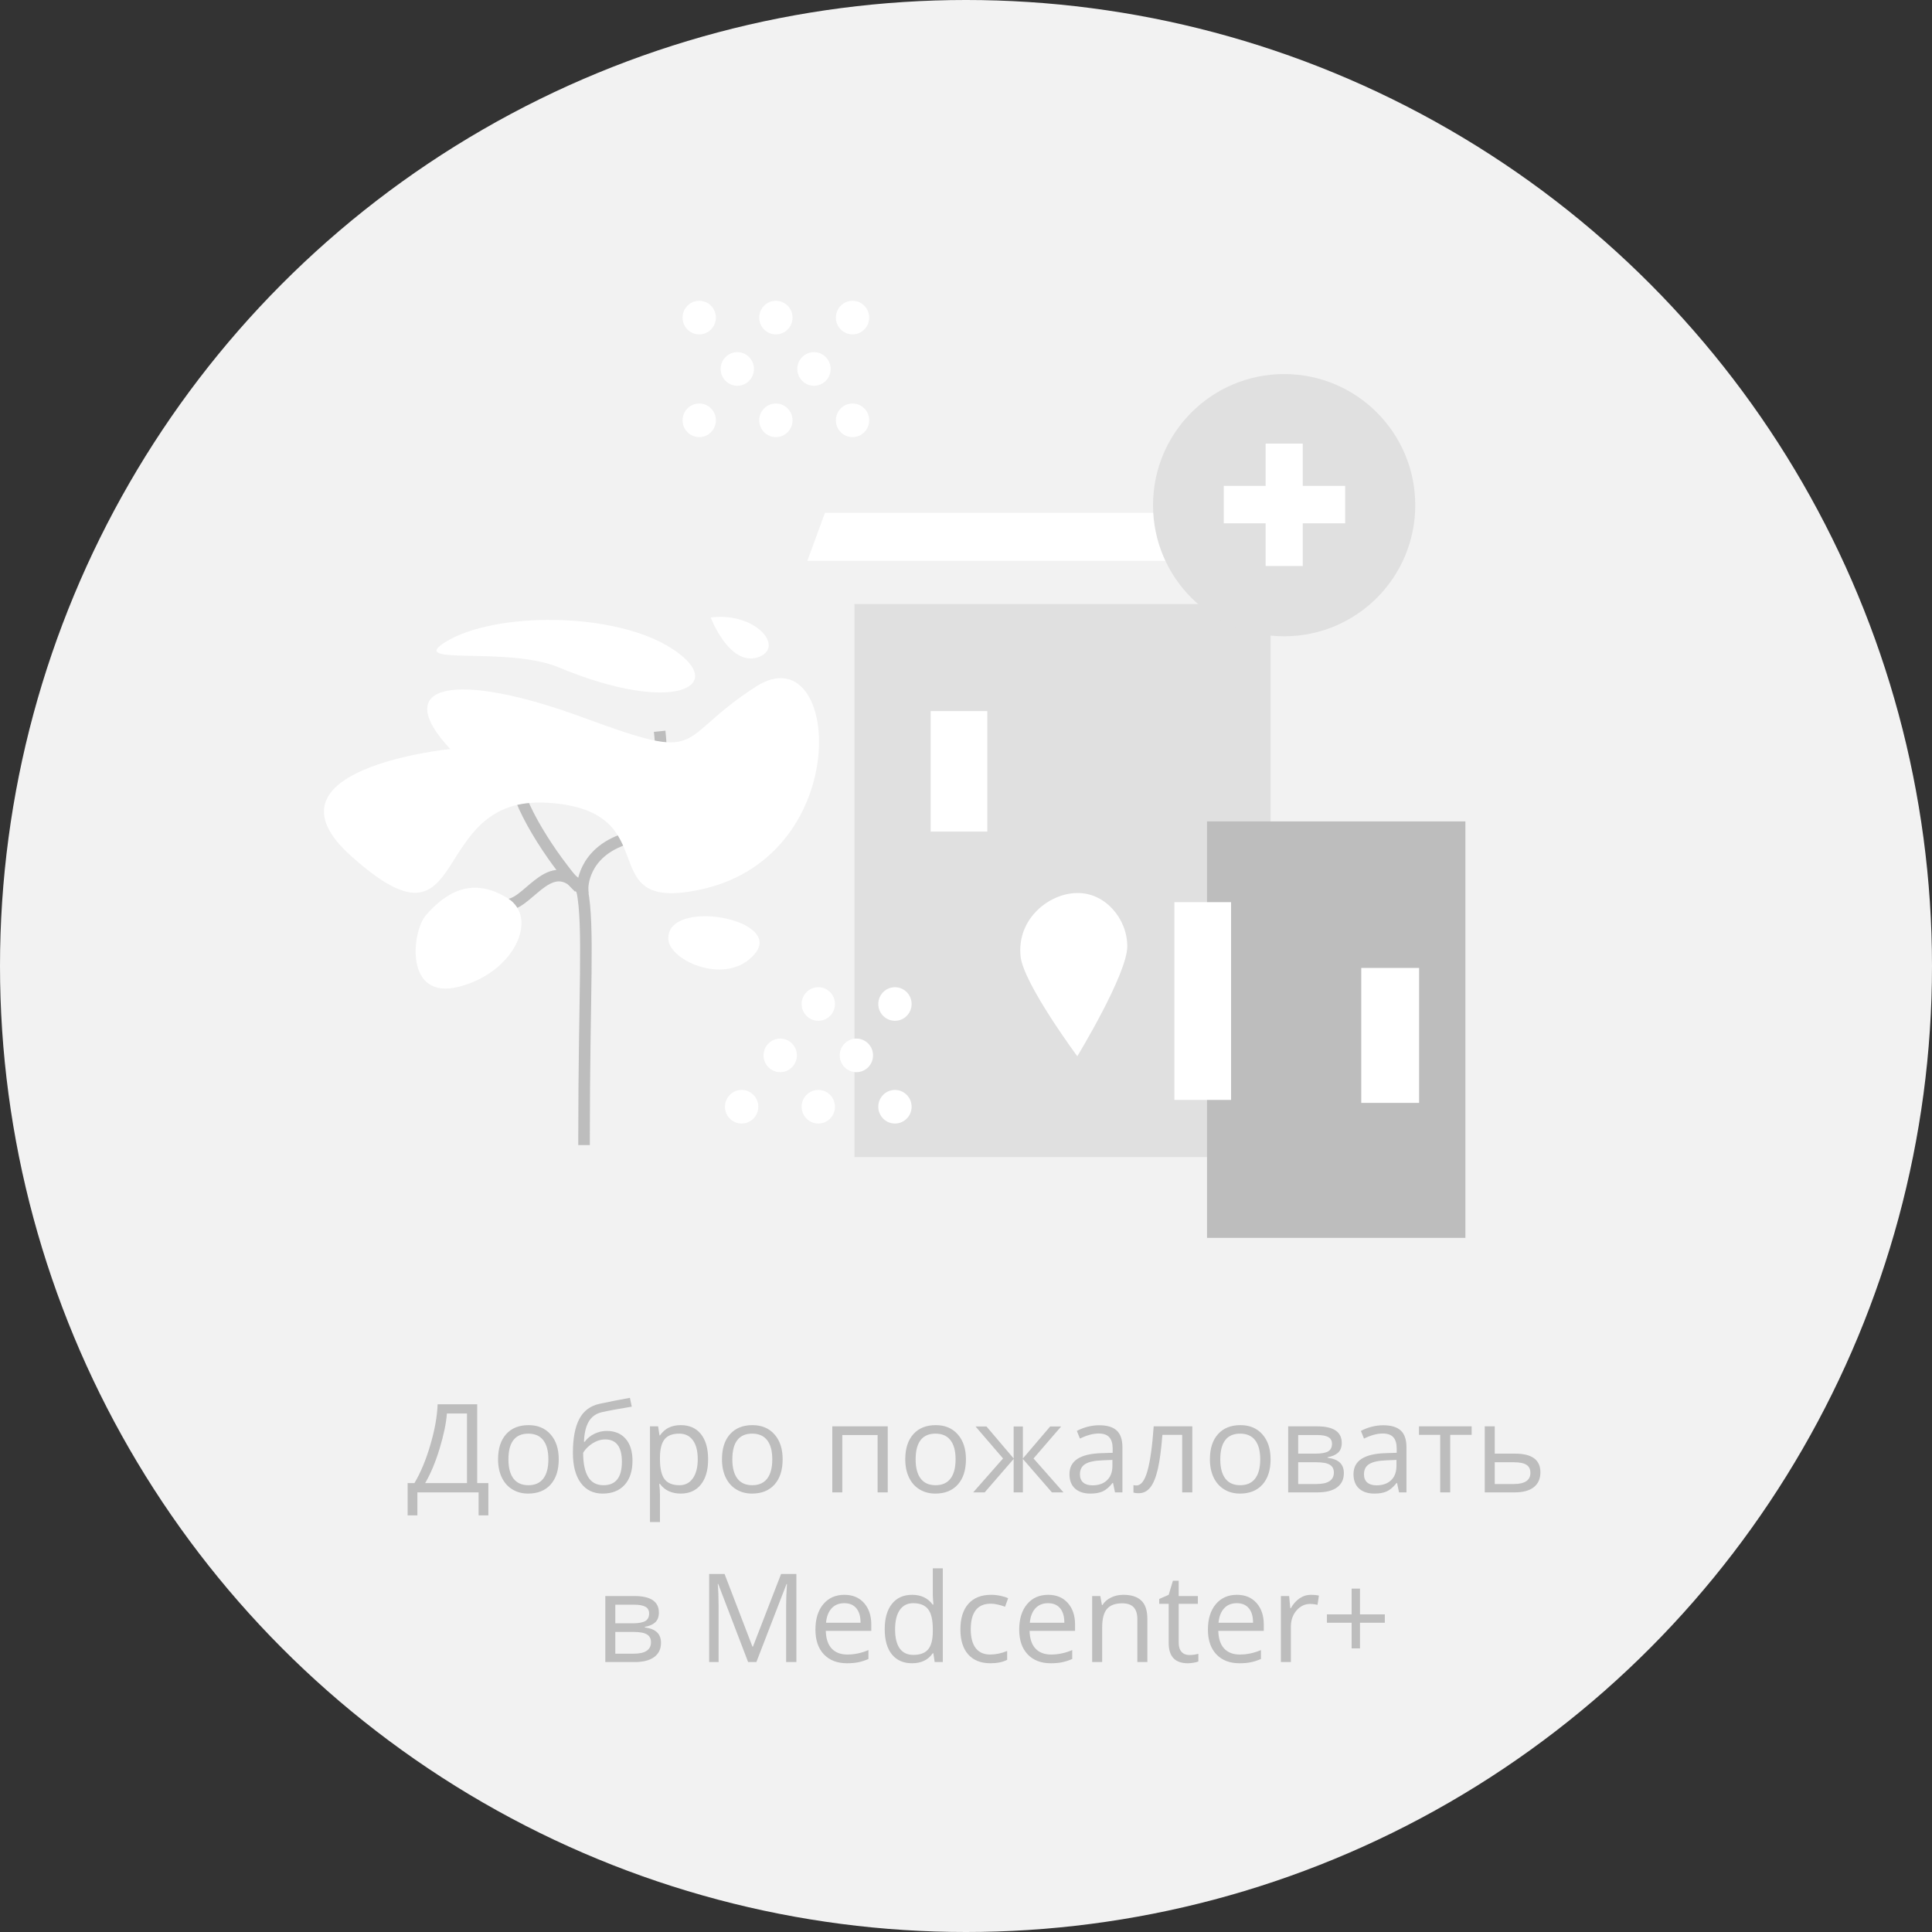 <svg width="501" height="501" viewBox="0 0 501 501" fill="none" xmlns="http://www.w3.org/2000/svg">
<rect x="0" y="0" width="501" height="501" fill="#333333" stroke="none"/>
<circle cx="250.5" cy="250.5" r="250.5" fill="#F2F2F2"/>
<path d="M126.641 392.953H124.109V387H108.234V392.953H105.703V384.594H107.469C109.073 381.896 110.443 378.615 111.578 374.75C112.724 370.885 113.359 367.354 113.484 364.156H123.75V384.594H126.641V392.953ZM121.094 384.594V366.547H115.891C115.703 369.068 115.073 372.099 114 375.641C112.927 379.172 111.677 382.156 110.25 384.594H121.094ZM144.891 378.422C144.891 381.214 144.188 383.396 142.781 384.969C141.375 386.531 139.432 387.312 136.953 387.312C135.422 387.312 134.062 386.953 132.875 386.234C131.688 385.516 130.771 384.484 130.125 383.141C129.479 381.797 129.156 380.224 129.156 378.422C129.156 375.63 129.854 373.458 131.25 371.906C132.646 370.344 134.583 369.562 137.062 369.562C139.458 369.562 141.359 370.359 142.766 371.953C144.182 373.547 144.891 375.703 144.891 378.422ZM131.844 378.422C131.844 380.609 132.281 382.276 133.156 383.422C134.031 384.568 135.318 385.141 137.016 385.141C138.714 385.141 140 384.573 140.875 383.438C141.76 382.292 142.203 380.62 142.203 378.422C142.203 376.245 141.76 374.594 140.875 373.469C140 372.333 138.703 371.766 136.984 371.766C135.286 371.766 134.005 372.323 133.141 373.438C132.276 374.552 131.844 376.214 131.844 378.422ZM148.562 376.734C148.562 372.984 149.115 370.062 150.219 367.969C151.323 365.865 153.073 364.552 155.469 364.031C158.448 363.396 161.073 362.88 163.344 362.484L163.828 364.766C160.214 365.37 157.63 365.849 156.078 366.203C154.568 366.547 153.432 367.359 152.672 368.641C151.922 369.922 151.51 371.667 151.438 373.875H151.625C152.271 373 153.104 372.312 154.125 371.812C155.146 371.312 156.214 371.062 157.328 371.062C159.432 371.062 161.073 371.745 162.25 373.109C163.427 374.474 164.016 376.365 164.016 378.781C164.016 381.458 163.333 383.552 161.969 385.062C160.604 386.562 158.703 387.312 156.266 387.312C153.859 387.312 151.974 386.391 150.609 384.547C149.245 382.703 148.562 380.099 148.562 376.734ZM156.5 385.141C159.677 385.141 161.266 383.115 161.266 379.062C161.266 375.198 159.823 373.266 156.938 373.266C156.146 373.266 155.38 373.432 154.641 373.766C153.911 374.089 153.24 374.521 152.625 375.062C152.021 375.604 151.552 376.161 151.219 376.734C151.219 379.474 151.651 381.562 152.516 383C153.38 384.427 154.708 385.141 156.5 385.141ZM176.516 387.312C175.401 387.312 174.38 387.109 173.453 386.703C172.536 386.286 171.766 385.651 171.141 384.797H170.953C171.078 385.797 171.141 386.745 171.141 387.641V394.688H168.547V369.875H170.656L171.016 372.219H171.141C171.807 371.281 172.583 370.604 173.469 370.188C174.354 369.771 175.37 369.562 176.516 369.562C178.786 369.562 180.536 370.339 181.766 371.891C183.005 373.443 183.625 375.62 183.625 378.422C183.625 381.234 182.995 383.422 181.734 384.984C180.484 386.536 178.745 387.312 176.516 387.312ZM176.141 371.766C174.391 371.766 173.125 372.25 172.344 373.219C171.562 374.188 171.161 375.729 171.141 377.844V378.422C171.141 380.828 171.542 382.552 172.344 383.594C173.146 384.625 174.432 385.141 176.203 385.141C177.682 385.141 178.839 384.542 179.672 383.344C180.516 382.146 180.938 380.495 180.938 378.391C180.938 376.255 180.516 374.62 179.672 373.484C178.839 372.339 177.661 371.766 176.141 371.766ZM202.953 378.422C202.953 381.214 202.25 383.396 200.844 384.969C199.438 386.531 197.495 387.312 195.016 387.312C193.484 387.312 192.125 386.953 190.938 386.234C189.75 385.516 188.833 384.484 188.188 383.141C187.542 381.797 187.219 380.224 187.219 378.422C187.219 375.63 187.917 373.458 189.312 371.906C190.708 370.344 192.646 369.562 195.125 369.562C197.521 369.562 199.422 370.359 200.828 371.953C202.245 373.547 202.953 375.703 202.953 378.422ZM189.906 378.422C189.906 380.609 190.344 382.276 191.219 383.422C192.094 384.568 193.38 385.141 195.078 385.141C196.776 385.141 198.062 384.573 198.938 383.438C199.823 382.292 200.266 380.62 200.266 378.422C200.266 376.245 199.823 374.594 198.938 373.469C198.062 372.333 196.766 371.766 195.047 371.766C193.349 371.766 192.068 372.323 191.203 373.438C190.339 374.552 189.906 376.214 189.906 378.422ZM218.422 387H215.828V369.875H230.203V387H227.578V372.125H218.422V387ZM250.484 378.422C250.484 381.214 249.781 383.396 248.375 384.969C246.969 386.531 245.026 387.312 242.547 387.312C241.016 387.312 239.656 386.953 238.469 386.234C237.281 385.516 236.365 384.484 235.719 383.141C235.073 381.797 234.75 380.224 234.75 378.422C234.75 375.63 235.448 373.458 236.844 371.906C238.24 370.344 240.177 369.562 242.656 369.562C245.052 369.562 246.953 370.359 248.359 371.953C249.776 373.547 250.484 375.703 250.484 378.422ZM237.438 378.422C237.438 380.609 237.875 382.276 238.75 383.422C239.625 384.568 240.911 385.141 242.609 385.141C244.307 385.141 245.594 384.573 246.469 383.438C247.354 382.292 247.797 380.62 247.797 378.422C247.797 376.245 247.354 374.594 246.469 373.469C245.594 372.333 244.297 371.766 242.578 371.766C240.88 371.766 239.599 372.323 238.734 373.438C237.87 374.552 237.438 376.214 237.438 378.422ZM262.859 369.906H265.25V378.203L272.328 369.906H275.172L268.016 378.203L275.781 387H272.781L265.25 378.328V387H262.859V378.328L255.344 387H252.359L260.109 378.203L252.969 369.906H255.812L262.859 378.203V369.906ZM289.141 387L288.625 384.562H288.5C287.646 385.635 286.792 386.365 285.938 386.75C285.094 387.125 284.036 387.312 282.766 387.312C281.068 387.312 279.734 386.875 278.766 386C277.807 385.125 277.328 383.88 277.328 382.266C277.328 378.807 280.094 376.995 285.625 376.828L288.531 376.734V375.672C288.531 374.328 288.24 373.339 287.656 372.703C287.083 372.057 286.161 371.734 284.891 371.734C283.464 371.734 281.849 372.172 280.047 373.047L279.25 371.062C280.094 370.604 281.016 370.245 282.016 369.984C283.026 369.724 284.036 369.594 285.047 369.594C287.089 369.594 288.599 370.047 289.578 370.953C290.568 371.859 291.062 373.312 291.062 375.312V387H289.141ZM283.281 385.172C284.896 385.172 286.161 384.729 287.078 383.844C288.005 382.958 288.469 381.719 288.469 380.125V378.578L285.875 378.688C283.812 378.76 282.323 379.083 281.406 379.656C280.5 380.219 280.047 381.099 280.047 382.297C280.047 383.234 280.328 383.948 280.891 384.438C281.464 384.927 282.26 385.172 283.281 385.172ZM309.188 387H306.562V372.094H301.422C301.141 375.802 300.75 378.745 300.25 380.922C299.75 383.099 299.099 384.693 298.297 385.703C297.505 386.714 296.495 387.219 295.266 387.219C294.703 387.219 294.255 387.156 293.922 387.031V385.109C294.151 385.172 294.411 385.203 294.703 385.203C295.901 385.203 296.854 383.938 297.562 381.406C298.271 378.875 298.807 375.031 299.172 369.875H309.188V387ZM329.484 378.422C329.484 381.214 328.781 383.396 327.375 384.969C325.969 386.531 324.026 387.312 321.547 387.312C320.016 387.312 318.656 386.953 317.469 386.234C316.281 385.516 315.365 384.484 314.719 383.141C314.073 381.797 313.75 380.224 313.75 378.422C313.75 375.63 314.448 373.458 315.844 371.906C317.24 370.344 319.177 369.562 321.656 369.562C324.052 369.562 325.953 370.359 327.359 371.953C328.776 373.547 329.484 375.703 329.484 378.422ZM316.438 378.422C316.438 380.609 316.875 382.276 317.75 383.422C318.625 384.568 319.911 385.141 321.609 385.141C323.307 385.141 324.594 384.573 325.469 383.438C326.354 382.292 326.797 380.62 326.797 378.422C326.797 376.245 326.354 374.594 325.469 373.469C324.594 372.333 323.297 371.766 321.578 371.766C319.88 371.766 318.599 372.323 317.734 373.438C316.87 374.552 316.438 376.214 316.438 378.422ZM347.938 374.172C347.938 375.286 347.615 376.135 346.969 376.719C346.333 377.292 345.438 377.677 344.281 377.875V378.016C345.74 378.214 346.802 378.641 347.469 379.297C348.146 379.953 348.484 380.859 348.484 382.016C348.484 383.609 347.896 384.839 346.719 385.703C345.552 386.568 343.844 387 341.594 387H334.047V369.875H341.562C345.812 369.875 347.938 371.307 347.938 374.172ZM345.891 381.844C345.891 380.917 345.536 380.245 344.828 379.828C344.13 379.401 342.969 379.188 341.344 379.188H336.641V384.828H341.406C344.396 384.828 345.891 383.833 345.891 381.844ZM345.406 374.422C345.406 373.589 345.083 373 344.438 372.656C343.802 372.302 342.833 372.125 341.531 372.125H336.641V376.953H341.031C342.635 376.953 343.766 376.755 344.422 376.359C345.078 375.964 345.406 375.318 345.406 374.422ZM362.797 387L362.281 384.562H362.156C361.302 385.635 360.448 386.365 359.594 386.75C358.75 387.125 357.693 387.312 356.422 387.312C354.724 387.312 353.391 386.875 352.422 386C351.464 385.125 350.984 383.88 350.984 382.266C350.984 378.807 353.75 376.995 359.281 376.828L362.188 376.734V375.672C362.188 374.328 361.896 373.339 361.312 372.703C360.74 372.057 359.818 371.734 358.547 371.734C357.12 371.734 355.505 372.172 353.703 373.047L352.906 371.062C353.75 370.604 354.672 370.245 355.672 369.984C356.682 369.724 357.693 369.594 358.703 369.594C360.745 369.594 362.255 370.047 363.234 370.953C364.224 371.859 364.719 373.312 364.719 375.312V387H362.797ZM356.938 385.172C358.552 385.172 359.818 384.729 360.734 383.844C361.661 382.958 362.125 381.719 362.125 380.125V378.578L359.531 378.688C357.469 378.76 355.979 379.083 355.062 379.656C354.156 380.219 353.703 381.099 353.703 382.297C353.703 383.234 353.984 383.948 354.547 384.438C355.12 384.927 355.917 385.172 356.938 385.172ZM381.625 372.094H376.062V387H373.469V372.094H367.969V369.875H381.625V372.094ZM387.609 376.953H392.891C397.266 376.953 399.453 378.562 399.453 381.781C399.453 383.469 398.88 384.76 397.734 385.656C396.599 386.552 394.932 387 392.734 387H385.016V369.875H387.609V376.953ZM387.609 379.188V384.828H392.609C393.984 384.828 395.036 384.589 395.766 384.109C396.495 383.63 396.859 382.906 396.859 381.938C396.859 380.99 396.521 380.297 395.844 379.859C395.177 379.411 394.073 379.188 392.531 379.188H387.609ZM170.859 418.172C170.859 419.286 170.536 420.135 169.891 420.719C169.255 421.292 168.359 421.677 167.203 421.875V422.016C168.661 422.214 169.724 422.641 170.391 423.297C171.068 423.953 171.406 424.859 171.406 426.016C171.406 427.609 170.818 428.839 169.641 429.703C168.474 430.568 166.766 431 164.516 431H156.969V413.875H164.484C168.734 413.875 170.859 415.307 170.859 418.172ZM168.812 425.844C168.812 424.917 168.458 424.245 167.75 423.828C167.052 423.401 165.891 423.188 164.266 423.188H159.562V428.828H164.328C167.318 428.828 168.812 427.833 168.812 425.844ZM168.328 418.422C168.328 417.589 168.005 417 167.359 416.656C166.724 416.302 165.755 416.125 164.453 416.125H159.562V420.953H163.953C165.557 420.953 166.688 420.755 167.344 420.359C168 419.964 168.328 419.318 168.328 418.422ZM194 431L186.25 410.75H186.125C186.271 412.354 186.344 414.26 186.344 416.469V431H183.891V408.156H187.891L195.125 427H195.25L202.547 408.156H206.516V431H203.859V416.281C203.859 414.594 203.932 412.76 204.078 410.781H203.953L196.141 431H194ZM219.641 431.312C217.109 431.312 215.109 430.542 213.641 429C212.182 427.458 211.453 425.318 211.453 422.578C211.453 419.818 212.13 417.625 213.484 416C214.849 414.375 216.677 413.562 218.969 413.562C221.115 413.562 222.812 414.271 224.062 415.688C225.312 417.094 225.938 418.953 225.938 421.266V422.906H214.141C214.193 424.917 214.698 426.443 215.656 427.484C216.625 428.526 217.984 429.047 219.734 429.047C221.578 429.047 223.401 428.661 225.203 427.891V430.203C224.286 430.599 223.417 430.88 222.594 431.047C221.781 431.224 220.797 431.312 219.641 431.312ZM218.938 415.734C217.562 415.734 216.464 416.182 215.641 417.078C214.828 417.974 214.349 419.214 214.203 420.797H223.156C223.156 419.161 222.792 417.911 222.062 417.047C221.333 416.172 220.292 415.734 218.938 415.734ZM242.031 428.703H241.891C240.693 430.443 238.901 431.312 236.516 431.312C234.276 431.312 232.531 430.547 231.281 429.016C230.042 427.484 229.422 425.307 229.422 422.484C229.422 419.661 230.047 417.469 231.297 415.906C232.547 414.344 234.286 413.562 236.516 413.562C238.839 413.562 240.62 414.406 241.859 416.094H242.062L241.953 414.859L241.891 413.656V406.688H244.484V431H242.375L242.031 428.703ZM236.844 429.141C238.615 429.141 239.896 428.661 240.688 427.703C241.49 426.734 241.891 425.177 241.891 423.031V422.484C241.891 420.057 241.484 418.328 240.672 417.297C239.87 416.255 238.583 415.734 236.812 415.734C235.292 415.734 234.125 416.328 233.312 417.516C232.51 418.693 232.109 420.359 232.109 422.516C232.109 424.703 232.51 426.354 233.312 427.469C234.115 428.583 235.292 429.141 236.844 429.141ZM256.844 431.312C254.365 431.312 252.443 430.552 251.078 429.031C249.724 427.5 249.047 425.339 249.047 422.547C249.047 419.682 249.734 417.469 251.109 415.906C252.495 414.344 254.464 413.562 257.016 413.562C257.839 413.562 258.661 413.651 259.484 413.828C260.307 414.005 260.953 414.214 261.422 414.453L260.625 416.656C260.052 416.427 259.427 416.24 258.75 416.094C258.073 415.938 257.474 415.859 256.953 415.859C253.474 415.859 251.734 418.078 251.734 422.516C251.734 424.62 252.156 426.234 253 427.359C253.854 428.484 255.115 429.047 256.781 429.047C258.208 429.047 259.672 428.74 261.172 428.125V430.422C260.026 431.016 258.583 431.312 256.844 431.312ZM272.484 431.312C269.953 431.312 267.953 430.542 266.484 429C265.026 427.458 264.297 425.318 264.297 422.578C264.297 419.818 264.974 417.625 266.328 416C267.693 414.375 269.521 413.562 271.812 413.562C273.958 413.562 275.656 414.271 276.906 415.688C278.156 417.094 278.781 418.953 278.781 421.266V422.906H266.984C267.036 424.917 267.542 426.443 268.5 427.484C269.469 428.526 270.828 429.047 272.578 429.047C274.422 429.047 276.245 428.661 278.047 427.891V430.203C277.13 430.599 276.26 430.88 275.438 431.047C274.625 431.224 273.641 431.312 272.484 431.312ZM271.781 415.734C270.406 415.734 269.307 416.182 268.484 417.078C267.672 417.974 267.193 419.214 267.047 420.797H276C276 419.161 275.635 417.911 274.906 417.047C274.177 416.172 273.135 415.734 271.781 415.734ZM294.938 431V419.922C294.938 418.526 294.62 417.484 293.984 416.797C293.349 416.109 292.354 415.766 291 415.766C289.208 415.766 287.896 416.25 287.062 417.219C286.229 418.188 285.812 419.786 285.812 422.016V431H283.219V413.875H285.328L285.75 416.219H285.875C286.406 415.375 287.151 414.724 288.109 414.266C289.068 413.797 290.135 413.562 291.312 413.562C293.375 413.562 294.927 414.062 295.969 415.062C297.01 416.052 297.531 417.641 297.531 419.828V431H294.938ZM308.406 429.172C308.865 429.172 309.307 429.141 309.734 429.078C310.161 429.005 310.5 428.932 310.75 428.859V430.844C310.469 430.979 310.052 431.089 309.5 431.172C308.958 431.266 308.469 431.312 308.031 431.312C304.719 431.312 303.062 429.568 303.062 426.078V415.891H300.609V414.641L303.062 413.562L304.156 409.906H305.656V413.875H310.625V415.891H305.656V425.969C305.656 427 305.901 427.792 306.391 428.344C306.88 428.896 307.552 429.172 308.406 429.172ZM321.422 431.312C318.891 431.312 316.891 430.542 315.422 429C313.964 427.458 313.234 425.318 313.234 422.578C313.234 419.818 313.911 417.625 315.266 416C316.63 414.375 318.458 413.562 320.75 413.562C322.896 413.562 324.594 414.271 325.844 415.688C327.094 417.094 327.719 418.953 327.719 421.266V422.906H315.922C315.974 424.917 316.479 426.443 317.438 427.484C318.406 428.526 319.766 429.047 321.516 429.047C323.359 429.047 325.182 428.661 326.984 427.891V430.203C326.068 430.599 325.198 430.88 324.375 431.047C323.562 431.224 322.578 431.312 321.422 431.312ZM320.719 415.734C319.344 415.734 318.245 416.182 317.422 417.078C316.609 417.974 316.13 419.214 315.984 420.797H324.938C324.938 419.161 324.573 417.911 323.844 417.047C323.115 416.172 322.073 415.734 320.719 415.734ZM339.969 413.562C340.729 413.562 341.411 413.625 342.016 413.75L341.656 416.156C340.948 416 340.323 415.922 339.781 415.922C338.396 415.922 337.208 416.484 336.219 417.609C335.24 418.734 334.75 420.135 334.75 421.812V431H332.156V413.875H334.297L334.594 417.047H334.719C335.354 415.932 336.12 415.073 337.016 414.469C337.911 413.865 338.896 413.562 339.969 413.562ZM352.672 418.641H359.109V420.797H352.672V427.453H350.5V420.797H344.094V418.641H350.5V411.953H352.672V418.641Z" fill="#BDBDBD"/>
<path d="M150.959 230.832C152.812 240.168 151.453 257.221 151.453 295.436" stroke="#BDBDBD" stroke-width="3" stroke-miterlimit="10" stroke-linecap="square" stroke-linejoin="bevel"/>
<path d="M147.132 191.123C147.132 191.123 165.034 203.447 155.28 206.683C145.527 209.92 142.07 192.991 135.156 197.472C129.971 200.833 138.983 216.268 145.897 225.231C147.009 226.724 148.12 228.093 149.107 229.089" stroke="#BDBDBD" stroke-width="3" stroke-miterlimit="10" stroke-linecap="square" stroke-linejoin="bevel"/>
<path d="M121.699 239.919C121.699 239.919 125.156 233.571 130.835 234.566C136.514 235.562 142.07 221.621 149.725 229.463" stroke="#BDBDBD" stroke-width="3" stroke-miterlimit="10" stroke-linecap="square" stroke-linejoin="bevel"/>
<path d="M151.083 230.21C151.083 230.21 150.959 221.123 162.194 217.513C173.429 213.903 171.207 191.123 171.207 191.123" stroke="#BDBDBD" stroke-width="3" stroke-miterlimit="10" stroke-linecap="square" stroke-linejoin="bevel"/>
<path d="M115.525 166.477C105.278 172.825 131.452 167.472 144.909 173.074C174.787 185.522 189.232 177.929 174.293 168.219C159.355 158.51 128.119 158.634 115.525 166.477Z" fill="white"/>
<path d="M110.463 237.305C106.759 241.537 104.784 259.587 119.106 255.852C133.427 252.118 139.724 238.052 131.699 232.948C122.686 227.347 115.896 231.081 110.463 237.305Z" fill="white"/>
<path d="M116.76 194.236C116.76 194.236 65.523 199.339 91.203 222.119C122.686 250.251 110.216 206.061 142.07 208.177C173.923 210.169 152.441 237.181 182.071 230.583C222.073 221.621 217.876 163.987 196.023 178.054C174.17 192.12 183.923 198.095 151.082 186.02C118.242 173.946 100.833 177.182 116.76 194.236Z" fill="white"/>
<path d="M184.294 160.128C184.294 160.128 189.109 172.825 196.517 170.46C203.801 167.97 196.023 158.635 184.294 160.128Z" fill="white"/>
<path d="M173.306 243.529C173.553 249.255 188.862 255.976 195.9 247.138C202.937 238.176 172.812 232.823 173.306 243.529Z" fill="white"/>
<path d="M213.925 132.992H330.226V145.44H209.357L213.925 132.992Z" fill="white"/>
<path d="M329.485 300.042H221.579V156.643H329.485V300.042Z" fill="#E0E0E0"/>
<path d="M380 321H313V213H380V321Z" fill="#BDBDBD"/>
<circle cx="333" cy="131" r="34" fill="#E0E0E0"/>
<path d="M337.829 146.78H328.199V135.701H317.334V125.992H328.199V115.038H337.829V125.992H348.817V135.701H337.829V146.78Z" fill="white"/>
<path d="M256.025 184.402H241.333V215.646H256.025V184.402Z" fill="white"/>
<path d="M319.238 233.944H304.546V285.229H319.238V233.944Z" fill="white"/>
<path d="M368 251H353V286H368V251Z" fill="white"/>
<path d="M191.198 100.033C193.585 100.033 195.52 98.082 195.52 95.676C195.52 93.27 193.585 91.32 191.198 91.32C188.812 91.32 186.877 93.27 186.877 95.676C186.877 98.082 188.812 100.033 191.198 100.033Z" fill="white"/>
<path d="M211.076 100.033C213.462 100.033 215.397 98.082 215.397 95.676C215.397 93.27 213.462 91.32 211.076 91.32C208.689 91.32 206.755 93.27 206.755 95.676C206.755 98.082 208.689 100.033 211.076 100.033Z" fill="white"/>
<path d="M181.321 113.352C183.708 113.352 185.642 111.401 185.642 108.995C185.642 106.589 183.708 104.638 181.321 104.638C178.935 104.638 177 106.589 177 108.995C177 111.401 178.935 113.352 181.321 113.352Z" fill="white"/>
<path d="M201.199 113.352C203.586 113.352 205.52 111.401 205.52 108.995C205.52 106.589 203.586 104.638 201.199 104.638C198.813 104.638 196.878 106.589 196.878 108.995C196.878 111.401 198.813 113.352 201.199 113.352Z" fill="white"/>
<path d="M221.076 113.352C223.462 113.352 225.397 111.401 225.397 108.995C225.397 106.589 223.462 104.638 221.076 104.638C218.689 104.638 216.755 106.589 216.755 108.995C216.755 111.401 218.689 113.352 221.076 113.352Z" fill="white"/>
<path d="M181.321 86.714C183.708 86.714 185.642 84.763 185.642 82.357C185.642 79.951 183.708 78 181.321 78C178.935 78 177 79.951 177 82.357C177 84.763 178.935 86.714 181.321 86.714Z" fill="white"/>
<path d="M201.199 86.713C203.586 86.713 205.52 84.763 205.52 82.357C205.52 79.951 203.586 78 201.199 78C198.813 78 196.878 79.951 196.878 82.357C196.878 84.763 198.813 86.713 201.199 86.713Z" fill="white"/>
<path d="M221.076 86.713C223.463 86.713 225.397 84.763 225.397 82.357C225.397 79.951 223.463 78 221.076 78C218.69 78 216.755 79.951 216.755 82.357C216.755 84.763 218.69 86.713 221.076 86.713Z" fill="white"/>
<path d="M202.322 278.033C204.708 278.033 206.643 276.082 206.643 273.676C206.643 271.27 204.708 269.32 202.322 269.32C199.935 269.32 198 271.27 198 273.676C198 276.082 199.935 278.033 202.322 278.033Z" fill="white"/>
<path d="M222.076 278.033C224.462 278.033 226.397 276.082 226.397 273.676C226.397 271.27 224.462 269.319 222.076 269.319C219.689 269.319 217.755 271.27 217.755 273.676C217.755 276.082 219.689 278.033 222.076 278.033Z" fill="white"/>
<path d="M192.321 291.352C194.708 291.352 196.642 289.401 196.642 286.995C196.642 284.589 194.708 282.638 192.321 282.638C189.935 282.638 188 284.589 188 286.995C188 289.401 189.935 291.352 192.321 291.352Z" fill="white"/>
<path d="M212.199 291.352C214.585 291.352 216.52 289.401 216.52 286.995C216.52 284.589 214.585 282.638 212.199 282.638C209.812 282.638 207.878 284.589 207.878 286.995C207.878 289.401 209.812 291.352 212.199 291.352Z" fill="white"/>
<path d="M232.076 291.352C234.462 291.352 236.397 289.401 236.397 286.995C236.397 284.589 234.462 282.638 232.076 282.638C229.689 282.638 227.755 284.589 227.755 286.995C227.755 289.401 229.689 291.352 232.076 291.352Z" fill="white"/>
<path d="M212.199 264.714C214.585 264.714 216.52 262.763 216.52 260.357C216.52 257.951 214.585 256 212.199 256C209.812 256 207.878 257.951 207.878 260.357C207.878 262.763 209.812 264.714 212.199 264.714Z" fill="white"/>
<path d="M232.076 264.713C234.463 264.713 236.397 262.763 236.397 260.357C236.397 257.951 234.463 256 232.076 256C229.69 256 227.755 257.951 227.755 260.357C227.755 262.763 229.69 264.713 232.076 264.713Z" fill="white"/>
<path d="M292.323 245.396C292.323 252.616 279.36 273.901 279.36 273.901C279.36 273.901 265.532 255.23 264.668 248.134C263.557 238.176 272.199 231.579 279.36 231.579C286.521 231.454 292.323 238.176 292.323 245.396Z" fill="white"/>
</svg>
